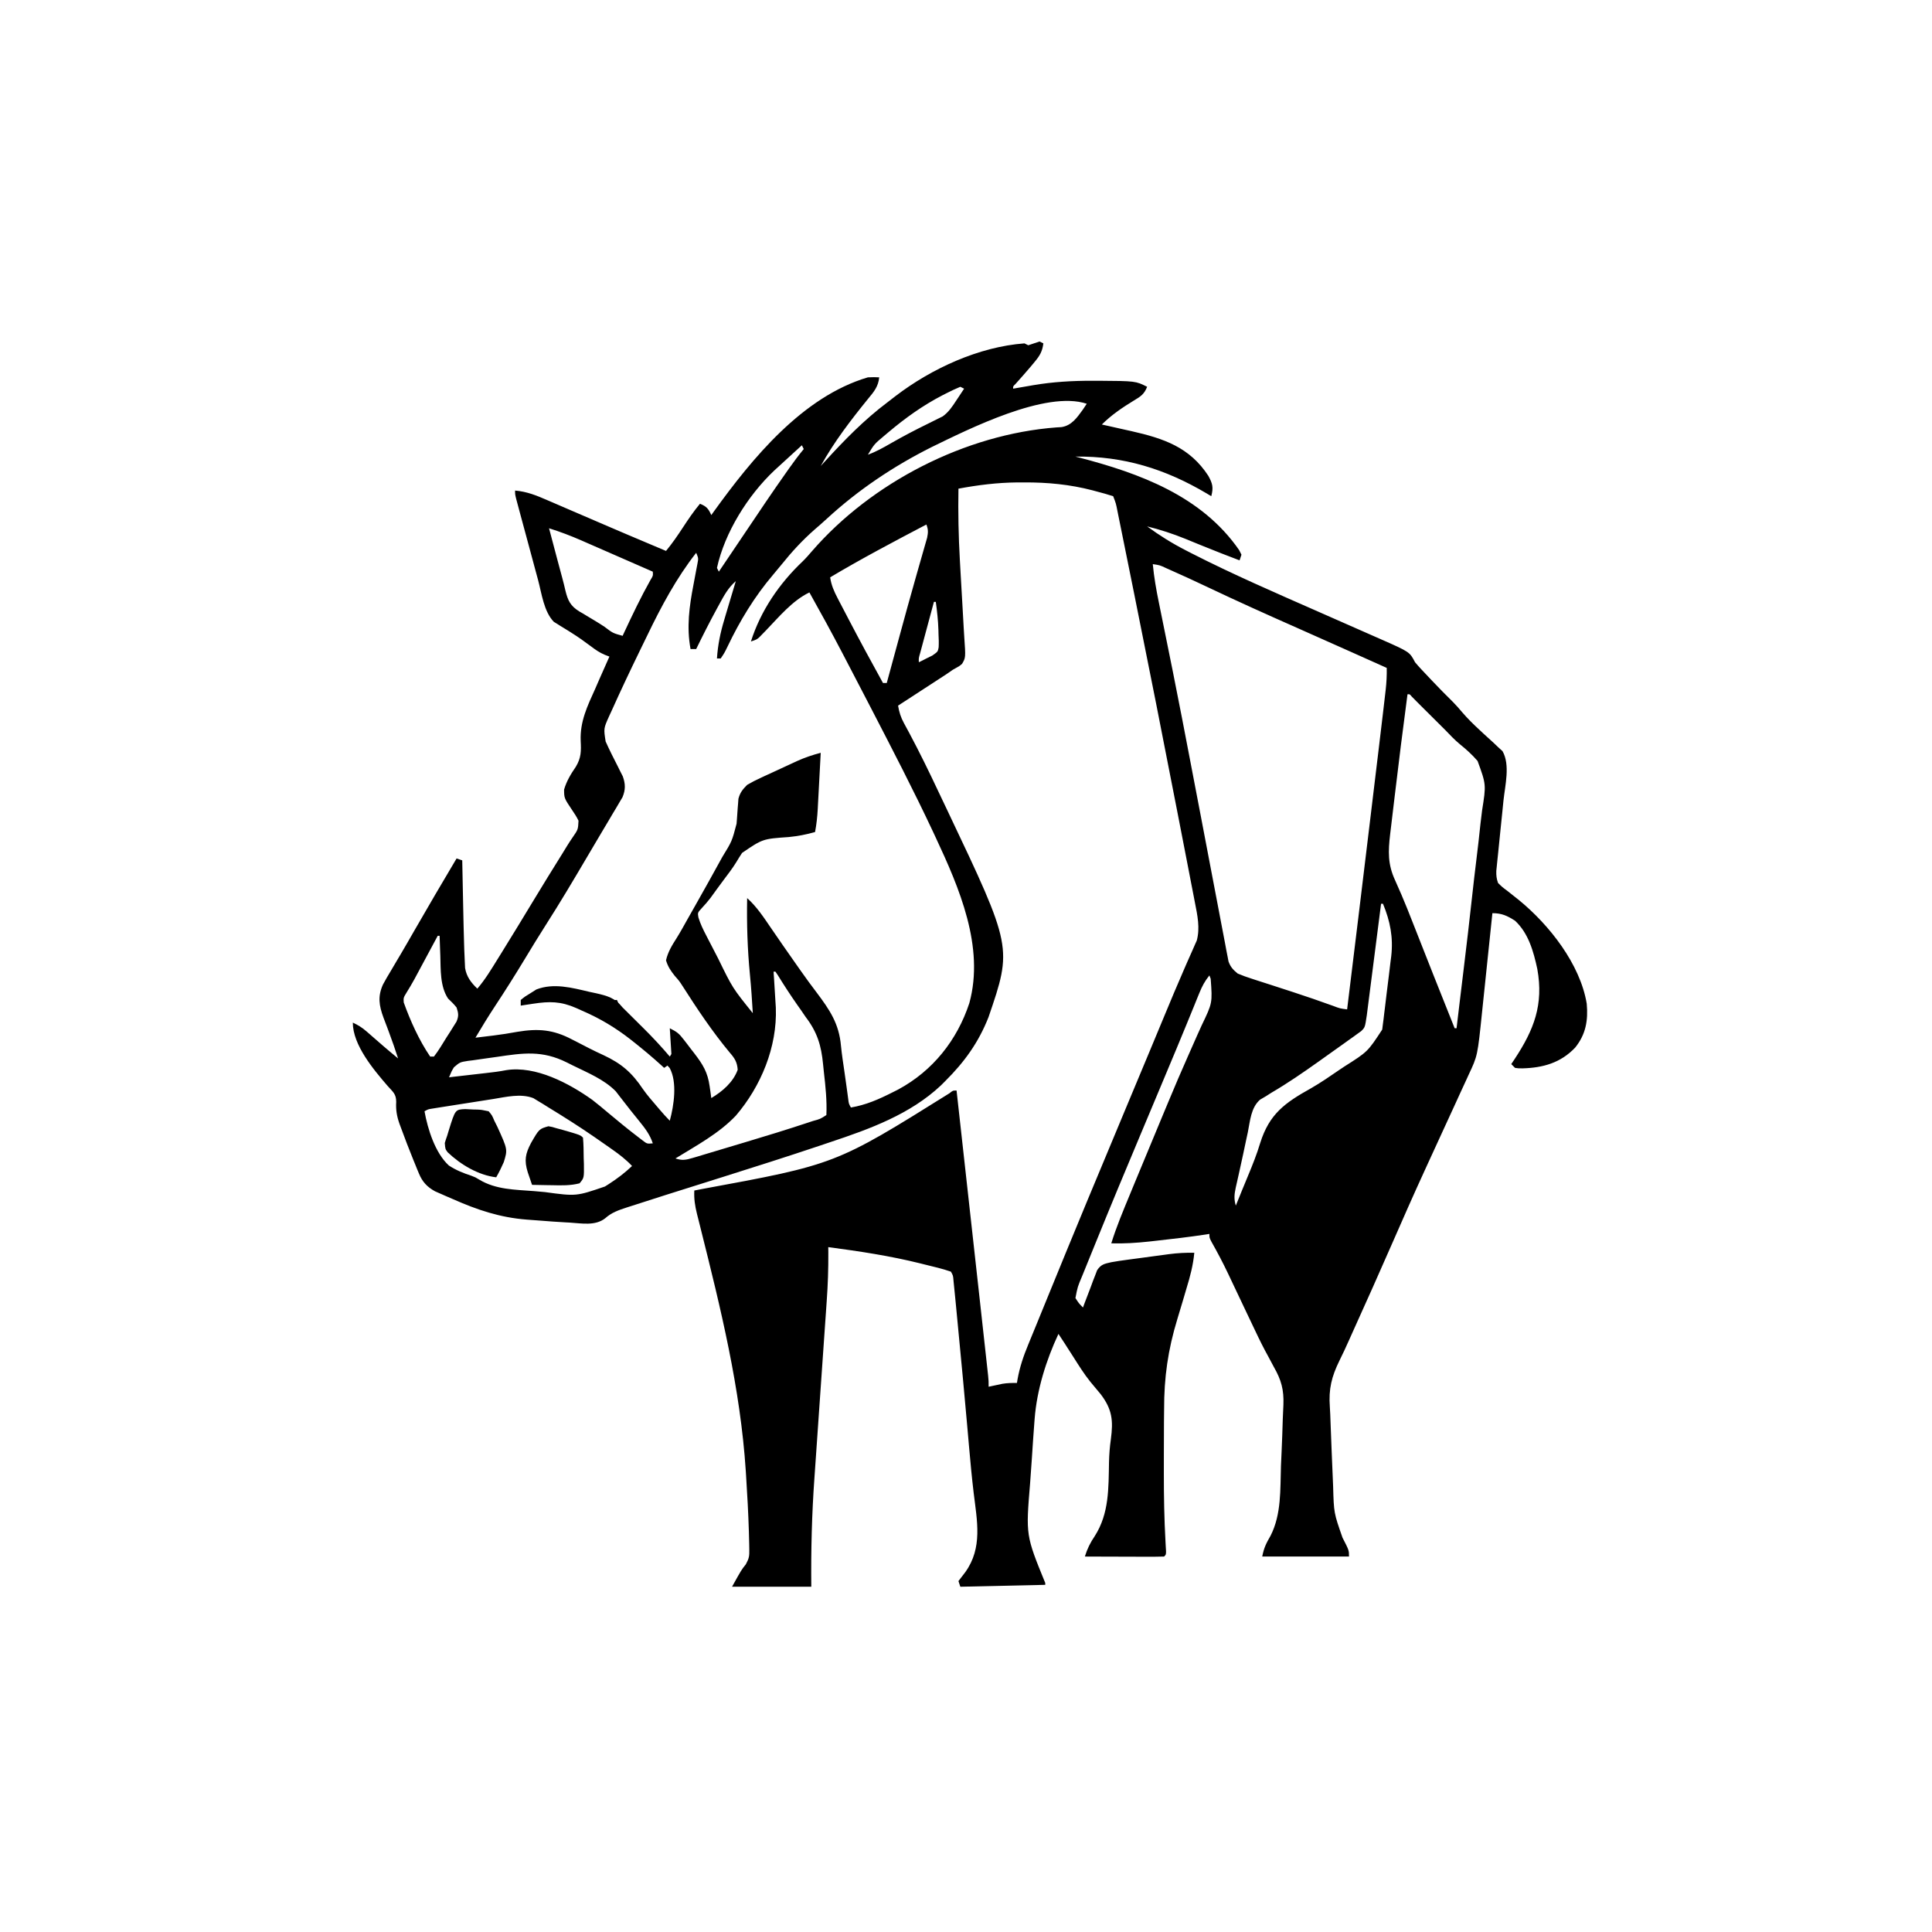 <svg width="300" height="300" viewBox="0 0 300 300" fill="none" xmlns="http://www.w3.org/2000/svg">
<path d="M161.426 53.027C161.619 53.124 161.812 53.221 162.012 53.32C161.856 54.57 161.46 55.235 160.657 56.195C160.448 56.447 160.238 56.7 160.023 56.959C159.255 57.855 158.48 58.744 157.69 59.62C157.293 60.001 157.293 60.001 157.324 60.352C157.668 60.291 158.011 60.231 158.364 60.17C158.829 60.09 159.294 60.01 159.76 59.93C160.096 59.871 160.096 59.871 160.44 59.811C163.482 59.293 166.491 59.123 169.574 59.125C169.907 59.125 170.24 59.125 170.583 59.125C176.336 59.164 176.336 59.164 178.125 60.059C177.69 61.2 177.092 61.59 176.056 62.201C174.284 63.283 172.567 64.445 171.094 65.918C171.306 65.965 171.518 66.012 171.737 66.061C172.719 66.28 173.701 66.502 174.683 66.724C175.183 66.835 175.183 66.835 175.694 66.948C180.682 68.082 184.714 69.421 187.624 73.881C188.289 75.088 188.442 75.682 188.086 77.051C187.723 76.833 187.723 76.833 187.354 76.61C180.959 72.823 174.467 70.806 166.992 70.898C167.163 70.942 167.334 70.987 167.509 71.032C176.979 73.494 186.598 77.008 192.415 85.421C192.533 85.656 192.652 85.891 192.773 86.133C192.677 86.423 192.58 86.713 192.48 87.012C190.612 86.306 188.752 85.582 186.901 84.828C186.585 84.7 186.268 84.571 185.942 84.439C185.308 84.181 184.675 83.923 184.043 83.662C182.098 82.874 180.163 82.24 178.125 81.738C180.042 83.14 181.981 84.355 184.094 85.437C184.382 85.586 184.67 85.734 184.967 85.887C191.399 89.173 198.039 92.044 204.647 94.955C206.33 95.697 208.014 96.439 209.697 97.181C210.538 97.552 211.379 97.922 212.22 98.292C212.746 98.523 213.272 98.755 213.797 98.987C214.036 99.091 214.274 99.196 214.52 99.304C218.889 101.233 218.889 101.233 219.727 102.832C220.348 103.575 221.018 104.273 221.686 104.974C221.87 105.17 222.054 105.365 222.244 105.567C223.352 106.739 224.477 107.889 225.63 109.018C226.141 109.539 226.611 110.078 227.081 110.637C227.887 111.567 228.736 112.413 229.641 113.247C229.885 113.476 230.13 113.705 230.382 113.941C230.886 114.411 231.396 114.875 231.911 115.333C232.152 115.563 232.394 115.793 232.644 116.031C232.864 116.232 233.084 116.433 233.311 116.641C234.526 118.774 233.706 121.959 233.458 124.309C233.39 124.988 233.322 125.666 233.254 126.344C233.146 127.402 233.037 128.46 232.928 129.517C232.822 130.546 232.719 131.575 232.616 132.604C232.566 133.079 232.566 133.079 232.514 133.565C232.47 134.006 232.47 134.006 232.425 134.457C232.399 134.715 232.372 134.974 232.345 135.24C232.324 135.942 232.379 136.45 232.617 137.109C233.257 137.738 233.257 137.738 234.064 138.336C234.356 138.569 234.649 138.801 234.951 139.041C235.244 139.274 235.538 139.506 235.84 139.746C240.57 143.605 245.379 149.715 246.387 155.859C246.619 158.445 246.248 160.619 244.592 162.671C242.346 165.035 239.617 165.807 236.426 165.894C235.785 165.898 235.785 165.898 235.254 165.82C235.061 165.627 234.867 165.434 234.668 165.234C234.845 164.969 235.021 164.703 235.204 164.43C238.203 159.879 239.705 155.994 238.715 150.476C238.128 147.751 237.348 144.916 235.254 142.969C234.04 142.197 233.195 141.797 231.738 141.797C231.702 142.15 231.702 142.15 231.664 142.509C231.433 144.737 231.2 146.965 230.966 149.193C230.846 150.338 230.727 151.483 230.608 152.628C230.493 153.736 230.377 154.844 230.26 155.951C230.216 156.371 230.172 156.791 230.129 157.211C229.436 163.938 229.436 163.938 228.056 166.873C227.952 167.101 227.849 167.328 227.742 167.563C227.405 168.302 227.063 169.039 226.721 169.775C226.482 170.299 226.242 170.822 226.004 171.346C225.397 172.673 224.786 173.999 224.174 175.324C223.369 177.07 222.568 178.817 221.767 180.565C221.578 180.979 221.388 181.393 221.198 181.807C219.495 185.519 217.846 189.254 216.211 192.997C214.197 197.607 212.143 202.199 210.068 206.782C209.866 207.23 209.665 207.679 209.465 208.128C208.991 209.19 208.507 210.242 207.986 211.282C206.775 213.754 206.29 215.677 206.498 218.479C206.549 219.236 206.577 219.993 206.601 220.751C206.651 222.269 206.712 223.786 206.777 225.303C206.818 226.247 206.856 227.192 206.895 228.136C206.921 228.746 206.946 229.356 206.972 229.967C206.989 230.383 206.989 230.383 207.006 230.807C207.122 234.933 207.122 234.933 208.466 238.77C209.473 240.729 209.473 240.729 209.473 241.699C205.025 241.699 200.578 241.699 195.996 241.699C196.274 240.31 196.61 239.656 197.297 238.459C198.995 235.117 198.784 231.281 198.907 227.618C198.94 226.883 198.973 226.147 199.006 225.411C199.083 223.703 199.142 221.995 199.191 220.285C199.215 219.561 199.248 218.839 199.287 218.116C199.374 215.8 198.955 214.279 197.809 212.274C197.51 211.716 197.212 211.158 196.915 210.599C196.685 210.175 196.685 210.175 196.451 209.743C195.717 208.362 195.052 206.95 194.385 205.536C194.118 204.976 193.852 204.417 193.585 203.857C193.172 202.988 192.759 202.118 192.347 201.248C192.061 200.644 191.774 200.04 191.487 199.436C191.22 198.873 190.953 198.31 190.687 197.747C189.892 196.074 189.037 194.45 188.124 192.839C187.793 192.188 187.793 192.188 187.793 191.602C187.592 191.634 187.391 191.666 187.184 191.699C184.635 192.085 182.079 192.382 179.517 192.664C179.166 192.703 178.816 192.743 178.455 192.784C176.481 192.997 174.545 193.123 172.559 193.066C173.377 190.426 174.452 187.891 175.507 185.339C175.715 184.834 175.923 184.328 176.132 183.822C177.55 180.38 178.98 176.943 180.415 173.509C180.744 172.723 181.071 171.937 181.398 171.151C182.406 168.735 183.426 166.327 184.494 163.938C184.971 162.869 185.443 161.798 185.914 160.727C186.138 160.223 186.366 159.72 186.596 159.218C188.269 155.741 188.269 155.741 187.996 151.984C187.929 151.813 187.862 151.641 187.793 151.465C187.097 152.323 186.658 153.144 186.245 154.167C186.116 154.481 185.988 154.795 185.855 155.119C185.715 155.466 185.575 155.813 185.431 156.171C185.115 156.946 184.797 157.72 184.48 158.495C184.395 158.703 184.31 158.912 184.222 159.126C183.231 161.55 182.218 163.964 181.205 166.379C180.867 167.185 180.53 167.992 180.192 168.798C179.175 171.226 178.157 173.654 177.136 176.081C174.77 181.701 172.427 187.33 170.134 192.981C169.884 193.595 169.635 194.209 169.384 194.824C169.037 195.677 168.691 196.531 168.346 197.385C168.243 197.639 168.139 197.893 168.032 198.154C167.333 199.811 167.333 199.811 166.992 201.562C167.529 202.386 167.529 202.386 168.164 203.027C168.235 202.835 168.305 202.643 168.378 202.445C168.703 201.574 169.037 200.708 169.373 199.841C169.484 199.539 169.595 199.236 169.709 198.925C169.879 198.491 169.879 198.491 170.052 198.049C170.154 197.782 170.255 197.515 170.359 197.24C170.978 196.318 171.485 196.241 172.559 195.996C173.379 195.845 174.202 195.727 175.029 195.618C175.263 195.587 175.496 195.555 175.736 195.522C176.227 195.456 176.719 195.391 177.21 195.326C177.957 195.227 178.704 195.126 179.451 195.023C179.93 194.959 180.409 194.895 180.889 194.831C181.11 194.801 181.331 194.771 181.558 194.74C182.868 194.569 184.129 194.503 185.449 194.531C185.272 196.459 184.806 198.203 184.241 200.051C184.056 200.677 183.871 201.304 183.687 201.93C183.4 202.902 183.11 203.873 182.813 204.841C181.364 209.585 180.749 213.895 180.762 218.848C180.756 219.497 180.749 220.147 180.741 220.797C180.724 222.461 180.72 224.125 180.724 225.789C180.725 226.796 180.724 227.803 180.722 228.81C180.721 232.341 180.779 235.859 180.978 239.385C180.999 239.779 180.999 239.779 181.02 240.18C181.034 240.411 181.048 240.642 181.062 240.879C181.055 241.406 181.055 241.406 180.762 241.699C179.853 241.725 178.95 241.733 178.041 241.728C177.769 241.727 177.496 241.727 177.215 241.727C176.34 241.725 175.466 241.721 174.591 241.718C174 241.716 173.408 241.715 172.817 241.714C171.363 241.71 169.91 241.705 168.457 241.699C168.835 240.48 169.288 239.565 170.003 238.508C172.244 234.995 172.126 231.064 172.206 227.036C172.234 225.837 172.324 224.673 172.493 223.486C172.882 220.599 172.709 218.849 170.911 216.486C170.384 215.836 169.847 215.197 169.306 214.559C168.317 213.329 167.489 211.995 166.644 210.663C166.329 210.172 166.013 209.681 165.698 209.19C165.566 208.983 165.433 208.775 165.297 208.562C164.988 208.081 164.672 207.604 164.355 207.129C162.443 211.216 161.005 215.817 160.657 220.325C160.641 220.527 160.626 220.73 160.61 220.938C160.467 222.811 160.341 224.684 160.221 226.558C160.14 227.812 160.054 229.065 159.954 230.317C159.283 238.402 159.283 238.402 162.305 245.801C162.305 245.897 162.305 245.994 162.305 246.094C157.954 246.19 153.604 246.287 149.121 246.387C149.024 246.097 148.928 245.807 148.828 245.508C149.179 245.045 149.532 244.583 149.89 244.125C152.612 240.333 151.715 236.161 151.192 231.825C150.9 229.384 150.673 226.939 150.459 224.49C150.423 224.078 150.387 223.667 150.351 223.256C150.296 222.629 150.241 222.001 150.186 221.374C149.984 219.067 149.772 216.761 149.558 214.455C149.539 214.253 149.521 214.05 149.501 213.841C149.158 210.138 148.808 206.436 148.444 202.734C148.408 202.368 148.408 202.368 148.372 201.993C148.306 201.325 148.24 200.656 148.172 199.988C148.136 199.623 148.1 199.258 148.062 198.882C147.997 198.064 147.997 198.064 147.656 197.461C146.318 196.994 144.93 196.684 143.555 196.344C143.349 196.292 143.143 196.241 142.931 196.187C138.208 195.009 133.434 194.294 128.613 193.652C128.616 193.923 128.619 194.194 128.622 194.473C128.637 197.006 128.554 199.51 128.371 202.037C128.332 202.609 128.292 203.18 128.253 203.752C128.211 204.357 128.168 204.962 128.125 205.568C128.034 206.844 127.947 208.12 127.859 209.397C127.61 213.024 127.358 216.651 127.103 220.278C126.962 222.288 126.823 224.299 126.686 226.309C126.614 227.365 126.541 228.422 126.465 229.478C126.059 235.134 125.923 240.716 125.977 246.387C121.916 246.387 117.855 246.387 113.672 246.387C115.137 243.75 115.137 243.75 115.814 242.908C116.329 241.954 116.367 241.632 116.349 240.587C116.344 240.298 116.339 240.01 116.335 239.713C116.326 239.402 116.317 239.09 116.309 238.77C116.297 238.296 116.297 238.296 116.285 237.813C116.197 234.918 116.036 232.028 115.851 229.138C115.836 228.9 115.821 228.661 115.805 228.416C114.97 215.581 111.917 203.198 108.795 190.755C108.729 190.488 108.662 190.221 108.594 189.946C108.471 189.452 108.347 188.959 108.221 188.467C107.916 187.236 107.747 186.143 107.812 184.863C108.356 184.757 108.356 184.757 108.911 184.649C129.739 180.819 129.739 180.819 147.439 169.756C147.949 169.336 147.949 169.336 148.535 169.336C149.752 180.254 150.964 191.172 152.166 202.091C152.285 203.168 152.403 204.245 152.522 205.321C152.663 206.595 152.803 207.868 152.943 209.142C152.995 209.612 153.047 210.083 153.099 210.553C153.17 211.196 153.24 211.84 153.311 212.483C153.351 212.844 153.39 213.205 153.431 213.577C153.516 214.453 153.516 214.453 153.516 215.332C153.71 215.29 153.905 215.247 154.105 215.204C154.364 215.149 154.622 215.095 154.889 215.039C155.144 214.985 155.399 214.93 155.661 214.874C156.428 214.749 157.135 214.737 157.91 214.746C157.939 214.57 157.968 214.394 157.997 214.212C158.342 212.288 158.919 210.577 159.668 208.777C159.793 208.471 159.918 208.164 160.047 207.849C160.337 207.139 160.628 206.43 160.92 205.722C161.49 204.339 162.053 202.954 162.617 201.569C166.662 191.643 170.772 181.745 174.915 171.86C176.105 169.021 177.292 166.181 178.475 163.339C178.603 163.033 178.73 162.727 178.861 162.412C179.494 160.892 180.127 159.372 180.758 157.851C181.788 155.37 182.821 152.892 183.899 150.431C184.053 150.077 184.207 149.723 184.366 149.359C184.636 148.741 184.91 148.125 185.188 147.511C185.303 147.248 185.418 146.984 185.536 146.713C185.683 146.387 185.683 146.387 185.832 146.055C186.368 144.093 185.931 142.094 185.546 140.144C185.493 139.868 185.44 139.593 185.386 139.309C185.21 138.391 185.031 137.474 184.852 136.557C184.725 135.898 184.598 135.239 184.471 134.58C184.127 132.797 183.78 131.014 183.432 129.232C183.216 128.12 183 127.008 182.784 125.896C180.631 114.793 178.432 103.7 176.197 92.614C176.054 91.904 175.911 91.195 175.768 90.485C175.361 88.467 174.953 86.448 174.544 84.43C174.42 83.819 174.296 83.207 174.173 82.596C174.005 81.765 173.836 80.935 173.667 80.105C173.618 79.861 173.569 79.616 173.518 79.365C173.288 78.175 173.288 78.175 172.852 77.051C172.003 76.776 171.169 76.538 170.306 76.318C170.077 76.256 169.847 76.194 169.61 76.129C166.122 75.222 162.642 74.893 159.045 74.908C158.497 74.909 158.497 74.909 157.938 74.91C154.834 74.942 151.873 75.312 148.828 75.879C148.764 79.572 148.835 83.244 149.045 86.93C149.082 87.585 149.118 88.239 149.154 88.893C149.301 91.59 149.301 91.59 149.464 94.287C149.535 95.404 149.596 96.521 149.652 97.638C149.675 98.059 149.701 98.48 149.73 98.901C149.953 102.123 149.953 102.123 149.387 103.08C148.956 103.453 148.956 103.453 147.949 104.004C147.621 104.227 147.294 104.453 146.97 104.681C146.62 104.91 146.27 105.138 145.919 105.365C145.64 105.547 145.64 105.547 145.355 105.733C144.768 106.116 144.18 106.497 143.591 106.879C143.19 107.14 142.789 107.402 142.387 107.663C141.41 108.3 140.432 108.936 139.453 109.57C139.621 110.587 139.874 111.384 140.366 112.287C140.494 112.525 140.622 112.763 140.754 113.008C140.892 113.263 141.031 113.519 141.174 113.782C142.793 116.816 144.297 119.893 145.758 123.006C146.218 123.982 146.683 124.955 147.148 125.928C157.205 147.103 157.205 147.103 153.496 157.944C151.946 161.883 149.748 164.917 146.777 167.871C146.557 168.092 146.336 168.312 146.109 168.539C141.33 173.033 135.07 175.303 128.961 177.338C128.37 177.537 127.779 177.736 127.187 177.936C122.207 179.608 117.199 181.196 112.189 182.776C112 182.835 111.811 182.895 111.616 182.956C110.316 183.366 109.016 183.776 107.716 184.186C103.298 185.574 103.298 185.574 98.889 186.994C98.371 187.162 97.852 187.327 97.332 187.492C96.031 187.921 94.985 188.267 93.957 189.187C92.417 190.383 90.314 189.957 88.477 189.844C88.267 189.832 88.057 189.821 87.841 189.81C86.508 189.737 85.178 189.642 83.848 189.533C83.165 189.477 82.482 189.429 81.799 189.38C77.641 189.06 74.104 187.873 70.294 186.182C69.811 185.974 69.811 185.974 69.317 185.762C69.008 185.625 68.698 185.489 68.38 185.349C67.965 185.166 67.965 185.166 67.542 184.981C66.325 184.31 65.589 183.52 65.06 182.241C64.967 182.019 64.874 181.797 64.778 181.569C64.683 181.333 64.588 181.097 64.49 180.853C64.339 180.486 64.339 180.486 64.186 180.112C63.514 178.454 62.868 176.785 62.256 175.104C62.181 174.903 62.106 174.702 62.029 174.495C61.614 173.318 61.452 172.338 61.523 171.094C61.523 169.873 61.009 169.544 60.205 168.64C57.992 166.079 54.785 162.263 54.785 158.789C55.591 159.163 56.238 159.566 56.907 160.15C57.167 160.375 57.167 160.375 57.432 160.605C57.61 160.761 57.788 160.917 57.971 161.078C58.324 161.385 58.678 161.692 59.031 161.999C59.202 162.148 59.372 162.296 59.548 162.45C60.296 163.095 61.055 163.726 61.816 164.355C61.37 162.98 60.904 161.615 60.393 160.262C60.302 160.017 60.211 159.771 60.117 159.519C59.931 159.018 59.741 158.518 59.547 158.019C58.86 156.14 58.628 154.74 59.466 152.88C59.849 152.16 60.259 151.465 60.681 150.769C61.003 150.223 61.324 149.677 61.646 149.131C61.817 148.844 61.988 148.557 62.164 148.262C62.895 147.027 63.607 145.782 64.321 144.537C66.481 140.772 68.681 137.031 70.898 133.301C71.189 133.397 71.478 133.494 71.777 133.594C71.788 134.158 71.788 134.158 71.8 134.734C71.828 136.151 71.857 137.568 71.886 138.985C71.899 139.594 71.911 140.204 71.923 140.813C71.962 142.802 72.009 144.79 72.07 146.777C72.081 147.127 72.081 147.127 72.092 147.483C72.113 148.093 72.14 148.703 72.171 149.313C72.194 149.807 72.194 149.807 72.217 150.311C72.447 151.668 73.142 152.578 74.121 153.516C75.334 152.105 76.275 150.534 77.252 148.956C77.443 148.649 77.634 148.342 77.831 148.026C79.521 145.303 81.186 142.564 82.844 139.822C84.294 137.425 85.76 135.04 87.247 132.666C87.526 132.218 87.802 131.769 88.075 131.318C88.352 130.866 88.643 130.423 88.945 129.988C89.761 128.808 89.761 128.808 89.831 127.441C89.546 126.848 89.221 126.332 88.843 125.793C87.599 123.936 87.599 123.936 87.592 122.599C87.981 121.275 88.642 120.19 89.416 119.061C90.243 117.683 90.253 116.642 90.169 115.044C90.042 112.037 91.214 109.625 92.432 106.934C92.644 106.447 92.856 105.96 93.067 105.473C93.579 104.296 94.101 103.123 94.629 101.953C94.401 101.866 94.174 101.779 93.94 101.689C93.09 101.336 92.468 100.898 91.736 100.342C90.771 99.618 89.808 98.93 88.786 98.29C88.589 98.165 88.392 98.041 88.189 97.912C87.803 97.669 87.415 97.431 87.023 97.197C86.755 97.026 86.755 97.026 86.481 96.853C86.322 96.755 86.163 96.658 85.999 96.558C84.451 94.968 84.109 92.144 83.557 90.082C83.453 89.699 83.349 89.316 83.245 88.933C83.029 88.134 82.814 87.335 82.599 86.535C82.324 85.51 82.046 84.485 81.769 83.461C81.555 82.671 81.341 81.882 81.128 81.093C80.977 80.531 80.825 79.969 80.673 79.407C80.582 79.068 80.491 78.728 80.397 78.379C80.316 78.079 80.236 77.779 80.153 77.471C79.981 76.758 79.981 76.758 79.981 76.172C81.812 76.328 83.3 76.93 84.976 77.662C85.258 77.783 85.541 77.904 85.832 78.029C86.745 78.421 87.656 78.816 88.568 79.211C89.192 79.48 89.816 79.748 90.44 80.016C91.668 80.543 92.895 81.072 94.122 81.601C96.233 82.512 98.351 83.409 100.47 84.302C101.059 84.55 101.647 84.799 102.236 85.048C102.63 85.214 103.024 85.381 103.418 85.547C104.388 84.379 105.225 83.154 106.055 81.885C106.884 80.616 107.721 79.391 108.691 78.223C109.711 78.63 110.004 78.994 110.449 79.981C110.584 79.792 110.72 79.604 110.859 79.409C116.786 71.198 124.613 61.589 134.766 58.594C135.746 58.557 135.746 58.557 136.523 58.594C136.388 59.998 135.715 60.826 134.839 61.871C132.153 65.185 129.502 68.618 127.441 72.363C127.658 72.126 127.874 71.888 128.097 71.643C131.137 68.318 134.192 65.186 137.801 62.472C138.229 62.149 138.651 61.819 139.073 61.489C144.666 57.218 152.002 53.845 159.082 53.32C159.275 53.417 159.469 53.514 159.668 53.613C160.103 53.468 160.103 53.468 160.547 53.32C160.982 53.175 160.982 53.175 161.426 53.027ZM149.121 60.059C148.378 60.37 147.676 60.699 146.96 61.066C146.75 61.173 146.539 61.28 146.322 61.39C143.3 62.957 140.589 64.9 137.988 67.09C137.742 67.297 137.495 67.504 137.241 67.717C135.754 68.966 135.754 68.966 134.766 70.606C136.047 70.14 137.197 69.492 138.373 68.811C140.234 67.747 142.121 66.756 144.048 65.816C144.569 65.561 145.087 65.3 145.605 65.039C145.862 64.912 146.119 64.786 146.384 64.656C147.307 63.989 147.868 63.142 148.48 62.201C148.599 62.023 148.719 61.846 148.841 61.663C149.133 61.227 149.42 60.79 149.707 60.352C149.514 60.255 149.32 60.158 149.121 60.059ZM144.712 69.4C138.786 72.365 133.28 76.048 128.4 80.54C127.779 81.111 127.147 81.664 126.508 82.214C124.605 83.881 122.965 85.662 121.381 87.637C120.949 88.172 120.51 88.702 120.062 89.225C117.16 92.635 114.878 96.397 112.957 100.431C112.5 101.367 112.5 101.367 111.914 102.246C111.721 102.246 111.527 102.246 111.328 102.246C111.464 100.151 111.856 98.247 112.463 96.24C112.539 95.985 112.614 95.729 112.691 95.466C112.918 94.698 113.148 93.931 113.379 93.164C113.545 92.612 113.71 92.059 113.876 91.507C114.003 91.083 114.13 90.659 114.258 90.234C113.067 91.269 112.415 92.492 111.676 93.86C111.549 94.092 111.422 94.323 111.291 94.562C110.177 96.61 109.123 98.685 108.105 100.781C107.815 100.781 107.525 100.781 107.227 100.781C106.594 97.361 107.032 94.168 107.684 90.784C107.828 90.033 107.968 89.281 108.107 88.529C108.201 88.039 108.201 88.039 108.297 87.538C108.461 86.696 108.461 86.696 108.105 85.84C105.037 89.752 102.679 94.161 100.527 98.629C100.145 99.421 99.759 100.21 99.373 101C97.864 104.098 96.388 107.213 94.977 110.358C94.848 110.636 94.72 110.914 94.587 111.201C93.727 113.116 93.727 113.116 94.043 115.137C94.632 116.459 95.287 117.745 95.945 119.033C96.076 119.297 96.207 119.561 96.342 119.833C96.463 120.071 96.584 120.308 96.708 120.553C97.13 121.729 97.143 122.641 96.658 123.797C96.509 124.047 96.36 124.297 96.207 124.555C96.037 124.845 95.868 125.135 95.693 125.433C95.411 125.902 95.411 125.902 95.123 126.379C94.929 126.709 94.734 127.039 94.534 127.379C94.11 128.095 93.685 128.811 93.258 129.525C92.556 130.698 91.863 131.876 91.171 133.055C89.078 136.61 86.975 140.155 84.751 143.63C83.626 145.388 82.543 147.17 81.464 148.956C79.984 151.404 78.462 153.818 76.886 156.205C75.821 157.822 74.813 159.466 73.828 161.133C74.536 161.048 75.244 160.963 75.952 160.876C76.166 160.85 76.379 160.824 76.6 160.798C77.857 160.641 79.1 160.449 80.347 160.217C83.585 159.68 85.904 159.868 88.825 161.407C89.114 161.555 89.404 161.702 89.703 161.854C90.289 162.153 90.874 162.455 91.457 162.759C92.206 163.143 92.96 163.501 93.725 163.851C96.519 165.159 98.133 166.566 99.838 169.12C100.484 170.04 101.221 170.883 101.953 171.735C102.16 171.977 102.16 171.977 102.37 172.225C102.898 172.845 103.428 173.448 104.004 174.023C104.646 171.681 105.194 168.045 103.988 165.842C103.158 164.871 102.125 164.206 101.045 163.541C100.093 162.93 99.239 162.196 98.364 161.481C95.851 159.47 93.305 157.905 90.344 156.628C90.052 156.497 89.76 156.365 89.459 156.229C87.062 155.186 85.36 155.174 82.782 155.566C82.42 155.621 82.058 155.675 81.684 155.731C81.412 155.773 81.14 155.816 80.859 155.859C83.233 153.945 84.543 153.275 87.598 153.516C88.939 153.747 90.252 154.063 91.571 154.395C92.249 154.56 92.927 154.725 93.605 154.889C93.9 154.963 94.196 155.036 94.5 155.112C95.188 155.295 95.188 155.295 95.801 155.273C95.874 155.442 95.947 155.611 96.023 155.785C96.438 156.537 96.911 157.031 97.525 157.631C97.752 157.854 97.979 158.078 98.213 158.308C98.45 158.54 98.687 158.771 98.932 159.009C100.453 160.497 101.934 161.984 103.301 163.616C103.695 164.098 103.695 164.098 104.297 164.355C104.2 162.809 104.104 161.262 104.004 159.668C105.12 160.226 105.444 160.484 106.167 161.423C106.345 161.654 106.524 161.885 106.708 162.123C106.891 162.364 107.074 162.605 107.263 162.854C107.449 163.093 107.634 163.332 107.825 163.578C109.146 165.297 109.888 166.499 110.193 168.677C110.242 169.02 110.291 169.363 110.342 169.716C110.377 169.977 110.413 170.239 110.449 170.508C112.182 169.476 113.839 168.061 114.551 166.113C114.468 164.937 114.09 164.332 113.324 163.458C110.633 160.225 108.252 156.664 105.991 153.119C105.474 152.32 105.474 152.32 104.8 151.56C104.149 150.744 103.719 150.122 103.418 149.121C103.71 147.811 104.364 146.771 105.075 145.652C105.664 144.706 106.2 143.731 106.742 142.758C107.221 141.903 107.706 141.051 108.191 140.199C109.426 138.026 110.635 135.838 111.841 133.649C111.945 133.46 112.049 133.27 112.157 133.076C113.662 130.624 113.662 130.624 114.373 127.912C114.404 127.528 114.404 127.528 114.435 127.136C114.475 126.599 114.513 126.061 114.547 125.523C114.568 125.266 114.589 125.009 114.611 124.744C114.628 124.51 114.645 124.276 114.662 124.035C114.915 123.068 115.314 122.587 116.016 121.875C116.715 121.467 117.375 121.122 118.109 120.791C118.31 120.697 118.512 120.603 118.72 120.506C119.144 120.309 119.57 120.113 119.997 119.919C120.645 119.624 121.29 119.324 121.935 119.023C122.35 118.831 122.765 118.639 123.181 118.447C123.467 118.315 123.467 118.315 123.759 118.179C124.972 117.63 126.158 117.231 127.441 116.895C127.365 118.364 127.286 119.834 127.207 121.304C127.18 121.804 127.154 122.303 127.128 122.803C127.09 123.523 127.051 124.243 127.012 124.963C127.001 125.184 126.99 125.406 126.978 125.634C126.911 126.841 126.787 128.011 126.562 129.199C125.2 129.585 123.901 129.836 122.491 129.975C118.43 130.258 118.43 130.258 115.228 132.44C114.918 132.918 114.609 133.398 114.322 133.891C113.736 134.846 113.052 135.727 112.379 136.622C111.683 137.552 111.003 138.493 110.323 139.435C109.904 139.986 109.46 140.486 108.99 140.993C108.321 141.72 108.321 141.72 108.447 142.455C108.748 143.448 109.184 144.341 109.663 145.258C109.761 145.448 109.859 145.639 109.96 145.835C110.168 146.238 110.378 146.641 110.587 147.043C110.901 147.645 111.211 148.248 111.521 148.852C113.75 153.417 113.75 153.417 116.895 157.324C116.775 155.338 116.647 153.355 116.452 151.374C116.062 147.388 115.943 143.457 116.016 139.453C117.509 140.8 118.567 142.412 119.696 144.067C120.117 144.678 120.537 145.289 120.958 145.9C121.268 146.349 121.268 146.349 121.583 146.808C122.231 147.747 122.885 148.68 123.544 149.611C123.823 150.005 124.101 150.399 124.377 150.795C125.157 151.908 125.957 153 126.781 154.081C128.845 156.826 130.291 158.947 130.59 162.432C130.721 163.763 130.929 165.083 131.122 166.406C131.231 167.156 131.336 167.906 131.439 168.657C131.486 169.001 131.533 169.345 131.582 169.7C131.645 170.166 131.645 170.166 131.709 170.642C131.798 171.382 131.798 171.382 132.129 171.973C134.479 171.574 136.454 170.703 138.574 169.629C139.016 169.407 139.016 169.407 139.466 169.181C144.85 166.272 148.616 161.534 150.52 155.758C152.916 147.022 148.941 137.841 145.312 130.078C145.163 129.758 145.013 129.437 144.859 129.107C141.855 122.708 138.601 116.433 135.352 110.156C135.156 109.779 134.961 109.401 134.765 109.023C133.83 107.216 132.891 105.411 131.948 103.607C131.553 102.851 131.158 102.093 130.764 101.336C129.121 98.192 127.42 95.085 125.684 91.992C123.01 93.273 120.908 95.856 118.868 97.966C118.7 98.136 118.533 98.307 118.361 98.483C118.212 98.637 118.063 98.79 117.91 98.948C117.48 99.316 117.48 99.316 116.602 99.609C118.115 94.835 121.001 90.615 124.63 87.175C125.142 86.675 125.603 86.147 126.068 85.602C135.348 74.896 149.911 67.429 164.041 66.368C164.301 66.352 164.562 66.336 164.831 66.32C166.415 66.072 167.239 64.846 168.127 63.629C168.333 63.321 168.538 63.013 168.75 62.695C162.38 60.572 150.356 66.663 144.712 69.4ZM124.512 69.141C123.49 70.064 122.475 70.993 121.466 71.929C121.054 72.31 120.639 72.688 120.224 73.065C116.146 76.92 112.544 82.65 111.328 88.184C111.425 88.377 111.521 88.57 111.621 88.769C111.711 88.636 111.801 88.502 111.894 88.364C119.544 76.991 119.544 76.991 122.003 73.48C122.158 73.259 122.313 73.037 122.473 72.809C123.217 71.753 123.984 70.726 124.805 69.727C124.66 69.436 124.66 69.436 124.512 69.141ZM143.848 81.445C138.815 84.091 133.791 86.734 128.906 89.648C129.087 90.866 129.498 91.799 130.066 92.888C130.153 93.058 130.241 93.227 130.331 93.401C130.617 93.952 130.906 94.501 131.195 95.05C131.393 95.43 131.591 95.809 131.789 96.189C133.52 99.501 135.299 102.786 137.109 106.055C137.303 106.055 137.496 106.055 137.695 106.055C137.786 105.719 137.878 105.384 137.972 105.039C138.324 103.741 138.678 102.444 139.031 101.147C139.27 100.269 139.508 99.391 139.747 98.514C140.52 95.672 141.3 92.833 142.107 90.001C142.245 89.515 142.383 89.029 142.52 88.543C142.715 87.854 142.912 87.166 143.111 86.478C143.294 85.848 143.473 85.217 143.652 84.586C143.754 84.232 143.856 83.878 143.961 83.514C144.131 82.667 144.151 82.239 143.848 81.445ZM85.254 82.031C85.571 83.23 85.889 84.427 86.207 85.625C86.315 86.032 86.422 86.438 86.53 86.844C86.787 87.817 87.047 88.79 87.313 89.76C87.487 90.406 87.651 91.055 87.798 91.707C88.177 93.263 88.58 94.084 89.953 94.945C90.143 95.052 90.332 95.159 90.527 95.27C90.722 95.389 90.916 95.508 91.117 95.631C91.511 95.871 91.906 96.109 92.304 96.342C92.831 96.656 93.345 96.982 93.856 97.319C95.167 98.314 95.167 98.314 96.68 98.731C96.783 98.507 96.783 98.507 96.889 98.28C98.189 95.492 99.504 92.733 101.011 90.05C101.412 89.399 101.412 89.399 101.367 88.769C99.497 87.95 97.626 87.131 95.754 86.314C95.118 86.037 94.483 85.758 93.847 85.48C92.931 85.078 92.013 84.678 91.096 84.278C90.674 84.092 90.674 84.092 90.244 83.903C88.604 83.19 86.962 82.562 85.254 82.031ZM179.004 87.598C179.197 89.631 179.542 91.598 179.955 93.598C180.101 94.321 180.248 95.044 180.395 95.767C180.475 96.164 180.556 96.561 180.637 96.958C181.092 99.193 181.545 101.43 181.994 103.666C182.045 103.921 182.097 104.175 182.149 104.438C183.108 109.217 184.028 114.003 184.942 118.791C185.24 120.35 185.538 121.909 185.837 123.468C185.901 123.801 185.901 123.801 185.966 124.14C186.138 125.039 186.311 125.939 186.483 126.838C187.003 129.55 187.52 132.262 188.033 134.975C188.361 136.709 188.692 138.442 189.025 140.175C189.221 141.193 189.416 142.211 189.606 143.23C189.815 144.351 190.032 145.47 190.248 146.589C190.309 146.919 190.37 147.25 190.432 147.591C190.522 148.044 190.522 148.044 190.613 148.507C190.688 148.899 190.688 148.899 190.764 149.3C191.077 150.17 191.48 150.584 192.188 151.172C192.931 151.484 193.638 151.744 194.403 151.983C194.62 152.054 194.837 152.125 195.06 152.198C195.762 152.427 196.465 152.651 197.168 152.875C197.888 153.108 198.607 153.343 199.327 153.577C199.801 153.732 200.276 153.886 200.751 154.04C202.845 154.719 204.923 155.441 206.994 156.188C208.06 156.595 208.06 156.595 209.18 156.738C210.354 147.184 211.515 137.628 212.665 128.071C212.876 126.317 213.088 124.562 213.299 122.808C213.466 121.426 213.632 120.044 213.798 118.663C213.876 118.015 213.954 117.368 214.033 116.721C214.273 114.728 214.511 112.735 214.746 110.742C214.777 110.484 214.807 110.227 214.838 109.961C214.924 109.235 215.008 108.509 215.091 107.782C215.116 107.572 215.14 107.362 215.166 107.145C215.296 105.994 215.356 104.869 215.332 103.711C213.947 103.091 212.563 102.471 211.178 101.851C210.674 101.625 210.171 101.4 209.668 101.175C206.928 99.948 204.187 98.723 201.441 97.51C196.764 95.444 192.105 93.347 187.486 91.153C185.568 90.243 183.642 89.354 181.7 88.496C181.498 88.406 181.296 88.316 181.088 88.223C180.084 87.755 180.084 87.755 179.004 87.598ZM145.02 93.457C144.685 94.698 144.351 95.939 144.018 97.18C143.905 97.602 143.791 98.025 143.677 98.447C143.514 99.053 143.351 99.66 143.188 100.266C143.09 100.631 142.992 100.997 142.891 101.373C142.652 102.191 142.652 102.191 142.676 102.832C143.072 102.649 143.461 102.45 143.848 102.246C144.149 102.098 144.451 101.95 144.762 101.797C145.63 101.191 145.63 101.191 145.753 100.522C145.79 99.844 145.773 99.189 145.734 98.511C145.728 98.284 145.723 98.058 145.717 97.824C145.671 96.355 145.514 94.913 145.312 93.457C145.216 93.457 145.119 93.457 145.02 93.457ZM218.555 107.812C217.845 113.129 217.185 118.451 216.551 123.776C216.471 124.448 216.391 125.119 216.31 125.79C216.194 126.746 216.081 127.702 215.968 128.658C215.934 128.944 215.899 129.23 215.863 129.524C215.551 132.201 215.475 134.186 216.623 136.671C216.84 137.164 217.057 137.657 217.273 138.151C217.387 138.41 217.501 138.669 217.619 138.936C218.222 140.332 218.776 141.746 219.333 143.16C219.507 143.6 219.507 143.6 219.684 144.049C220.041 144.952 220.396 145.856 220.752 146.759C221.225 147.958 221.698 149.157 222.171 150.356C222.285 150.645 222.399 150.933 222.516 151.231C223.628 154.047 224.751 156.858 225.879 159.668C225.976 159.668 226.072 159.668 226.172 159.668C226.194 159.487 226.215 159.305 226.238 159.118C226.304 158.565 226.37 158.011 226.437 157.458C226.516 156.801 226.594 156.145 226.673 155.488C226.874 153.807 227.077 152.126 227.283 150.446C227.743 146.678 228.183 142.908 228.596 139.135C228.803 137.248 229.019 135.363 229.254 133.479C229.484 131.634 229.692 129.787 229.884 127.938C229.96 127.24 230.045 126.544 230.137 125.849C230.777 121.832 230.777 121.832 229.437 118.163C228.607 117.198 227.695 116.372 226.704 115.576C225.869 114.887 225.142 114.11 224.392 113.329C223.845 112.783 223.297 112.238 222.748 111.694C222.463 111.411 222.179 111.128 221.895 110.845C221.381 110.334 220.867 109.823 220.353 109.313C219.972 108.935 219.594 108.554 219.221 108.168C218.898 107.779 218.898 107.779 218.555 107.812ZM214.453 140.332C214.41 140.669 214.41 140.669 214.366 141.014C214.095 143.135 213.824 145.255 213.552 147.376C213.412 148.466 213.272 149.557 213.133 150.647C212.999 151.7 212.864 152.752 212.728 153.804C212.677 154.206 212.625 154.607 212.574 155.008C212.503 155.571 212.43 156.133 212.358 156.696C212.317 157.016 212.276 157.336 212.234 157.666C211.954 159.532 211.954 159.532 211.365 160.112C211.171 160.252 210.976 160.392 210.776 160.535C210.446 160.776 210.446 160.776 210.109 161.021C209.869 161.191 209.629 161.361 209.381 161.536C209.133 161.714 208.886 161.893 208.63 162.077C207.839 162.644 207.045 163.207 206.25 163.77C205.737 164.136 205.224 164.502 204.711 164.868C202.317 166.568 199.917 168.223 197.381 169.703C197.117 169.872 196.854 170.041 196.582 170.215C196.28 170.392 195.978 170.569 195.667 170.752C194.24 171.98 194.118 174.064 193.762 175.818C193.677 176.215 193.591 176.611 193.504 177.008C193.333 177.795 193.167 178.583 193.003 179.371C192.802 180.332 192.591 181.288 192.373 182.245C192.262 182.739 192.151 183.234 192.041 183.728C191.965 184.06 191.965 184.06 191.888 184.399C191.664 185.447 191.588 186.183 191.895 187.207C191.978 187.001 192.062 186.795 192.149 186.583C192.267 186.293 192.385 186.002 192.507 185.703C192.638 185.379 192.77 185.055 192.905 184.722C193.199 184.003 193.495 183.286 193.794 182.57C194.491 180.895 195.158 179.231 195.681 177.491C197.109 172.959 199.511 171.252 203.58 168.982C205.096 168.11 206.53 167.122 207.971 166.132C208.36 165.872 208.36 165.872 208.756 165.607C212.376 163.312 212.376 163.312 214.629 159.872C214.661 159.624 214.692 159.376 214.724 159.12C214.761 158.838 214.798 158.555 214.836 158.263C214.871 157.959 214.907 157.655 214.944 157.341C214.983 157.026 215.022 156.71 215.063 156.384C215.145 155.715 215.224 155.046 215.303 154.377C215.422 153.361 215.551 152.346 215.681 151.332C215.759 150.68 215.837 150.028 215.915 149.376C215.953 149.076 215.992 148.776 216.032 148.467C216.359 145.543 215.868 143.034 214.746 140.332C214.649 140.332 214.553 140.332 214.453 140.332ZM67.969 145.312C67.851 145.533 67.733 145.753 67.611 145.979C67.168 146.804 66.724 147.629 66.281 148.454C66.09 148.81 65.899 149.165 65.708 149.521C65.432 150.035 65.155 150.549 64.879 151.063C64.704 151.389 64.529 151.715 64.349 152.051C63.963 152.756 63.558 153.438 63.135 154.12C62.645 154.92 62.645 154.92 62.691 155.657C63.721 158.523 65.077 161.537 66.797 164.062C66.99 164.062 67.184 164.062 67.383 164.062C68.114 163.122 68.714 162.089 69.342 161.078C69.614 160.656 69.614 160.656 69.892 160.226C70.062 159.953 70.232 159.68 70.407 159.399C70.565 159.149 70.722 158.899 70.884 158.641C71.254 157.761 71.192 157.341 70.898 156.445C70.492 155.929 70.047 155.502 69.572 155.049C68.317 153.145 68.442 150.57 68.372 148.37C68.36 148.075 68.349 147.779 68.337 147.475C68.31 146.754 68.285 146.033 68.262 145.312C68.165 145.312 68.068 145.312 67.969 145.312ZM120.117 150.879C120.149 151.325 120.149 151.325 120.181 151.781C120.254 152.841 120.318 153.902 120.376 154.963C120.405 155.467 120.437 155.971 120.471 156.475C120.703 162.569 118.167 168.678 114.257 173.244C111.614 176.026 108.123 177.885 104.883 179.883C105.898 180.232 106.523 180.116 107.542 179.811C107.839 179.724 108.136 179.637 108.442 179.547C108.762 179.449 109.083 179.352 109.414 179.251C109.916 179.102 109.916 179.102 110.428 178.949C111.141 178.737 111.853 178.523 112.564 178.308C113.631 177.985 114.699 177.667 115.768 177.349C119.007 176.382 122.237 175.39 125.447 174.326C125.706 174.24 125.965 174.154 126.232 174.066C127.363 173.76 127.363 173.76 128.32 173.145C128.421 170.908 128.188 168.7 127.932 166.48C127.886 166.066 127.843 165.652 127.804 165.237C127.529 162.348 126.898 160.259 125.098 157.91C124.861 157.566 124.626 157.222 124.393 156.876C124.19 156.589 123.988 156.302 123.779 156.006C122.736 154.515 121.749 152.999 120.795 151.45C120.668 151.262 120.541 151.073 120.41 150.879C120.313 150.879 120.217 150.879 120.117 150.879ZM77.14 164.115C76.627 164.19 76.113 164.261 75.599 164.329C74.849 164.427 74.103 164.537 73.356 164.65C73.012 164.691 73.012 164.691 72.661 164.734C71.417 164.933 71.417 164.933 70.486 165.728C70.113 166.352 70.113 166.352 69.727 167.285C70.036 167.248 70.036 167.248 70.351 167.209C72.022 167.007 73.693 166.814 75.366 166.634C76.463 166.515 77.543 166.382 78.626 166.169C83.171 165.459 88.352 168.198 91.992 170.801C92.816 171.439 93.614 172.105 94.409 172.778C95.917 174.036 97.425 175.287 98.987 176.477C99.258 176.685 99.529 176.892 99.808 177.106C100.478 177.618 100.478 177.618 101.367 177.539C100.929 176.203 100.172 175.211 99.298 174.133C99.083 173.865 99.083 173.865 98.863 173.591C98.569 173.226 98.275 172.862 97.98 172.498C97.594 172.017 97.217 171.53 96.842 171.04C96.625 170.762 96.409 170.483 96.185 170.197C95.997 169.951 95.808 169.706 95.614 169.454C93.795 167.604 91.267 166.589 88.971 165.454C88.653 165.295 88.336 165.137 88.009 164.973C84.19 163.075 81.259 163.498 77.14 164.115ZM76.595 170.653C76.163 170.72 76.163 170.72 75.723 170.789C75.118 170.883 74.514 170.979 73.91 171.075C72.983 171.222 72.055 171.367 71.127 171.511C70.539 171.603 69.951 171.696 69.363 171.788C69.085 171.832 68.807 171.875 68.52 171.92C68.136 171.981 68.136 171.981 67.743 172.044C67.518 172.08 67.292 172.116 67.059 172.153C66.481 172.245 66.481 172.245 65.918 172.559C66.416 175.333 67.572 179.029 69.691 180.974C70.793 181.705 71.966 182.17 73.218 182.578C73.828 182.812 73.828 182.812 74.41 183.166C77.006 184.739 79.977 184.721 82.928 184.955C83.486 185.004 84.043 185.054 84.6 185.104C89.473 185.765 89.473 185.765 93.933 184.241C94.122 184.121 94.312 184.002 94.507 183.879C95.817 183.038 97.014 182.13 98.144 181.055C97.227 180.077 96.217 179.296 95.123 178.528C94.943 178.4 94.762 178.273 94.576 178.141C94.009 177.743 93.44 177.348 92.871 176.953C92.701 176.834 92.53 176.716 92.355 176.593C89.997 174.96 87.572 173.431 85.126 171.936C84.72 171.681 84.72 171.681 84.306 171.42C83.915 171.185 83.915 171.185 83.516 170.945C83.286 170.804 83.056 170.663 82.819 170.518C80.856 169.763 78.612 170.33 76.595 170.653Z" fill="black"/>
<path d="M72.242 172.221C72.667 172.238 73.091 172.259 73.516 172.284C73.729 172.288 73.943 172.292 74.163 172.297C74.787 172.331 74.787 172.331 75.878 172.558C76.406 173.183 76.406 173.183 76.757 174.023C76.915 174.339 77.074 174.655 77.237 174.981C78.834 178.496 78.834 178.496 78.222 180.468C77.871 181.275 77.486 182.049 77.05 182.812C74.285 182.488 71.515 180.838 69.513 178.925C69.14 178.418 69.14 178.418 69.066 177.484C69.174 177.107 69.299 176.735 69.433 176.367C69.566 175.926 69.566 175.926 69.702 175.477C70.695 172.286 70.695 172.286 72.242 172.221Z" fill="black"/>
<path d="M85.162 174.884C85.734 174.984 85.734 174.984 86.425 175.195C86.75 175.283 87.075 175.37 87.41 175.461C90.104 176.237 90.104 176.237 90.527 176.66C90.625 177.719 90.622 178.783 90.637 179.846C90.648 180.145 90.659 180.443 90.67 180.751C90.696 182.903 90.696 182.903 89.995 183.745C88.575 184.109 87.206 184.075 85.748 184.039C85.447 184.035 85.146 184.031 84.837 184.027C84.096 184.017 83.357 184.002 82.617 183.984C82.474 183.568 82.332 183.151 82.19 182.734C82.111 182.502 82.031 182.27 81.95 182.031C81.38 180.193 81.573 179.168 82.459 177.481C83.716 175.3 83.716 175.3 85.162 174.884Z" fill="black"/>
<path d="M91.516 154.01C91.853 154.082 92.189 154.153 92.536 154.227C94.35 154.644 95.486 154.947 96.68 156.445C97.084 156.854 97.493 157.258 97.904 157.66C98.363 158.115 98.821 158.571 99.28 159.027C99.507 159.252 99.735 159.478 99.97 159.71C101.377 161.111 102.719 162.548 104.004 164.063C104.197 163.773 104.391 163.483 104.59 163.184C104.681 163.843 104.681 163.843 104.59 164.649C103.857 165.326 103.857 165.326 103.125 165.82C102.982 165.689 102.839 165.557 102.692 165.421C101.314 164.171 99.897 162.982 98.438 161.829C98.275 161.699 98.112 161.569 97.944 161.436C95.554 159.564 93.135 158.124 90.344 156.922C89.906 156.724 89.906 156.724 89.459 156.522C87.062 155.479 85.36 155.467 82.782 155.859C82.42 155.914 82.058 155.968 81.684 156.024C81.412 156.067 81.14 156.109 80.859 156.152C80.859 155.862 80.859 155.572 80.859 155.274C81.515 154.739 81.515 154.739 82.416 154.193C82.849 153.92 82.849 153.92 83.291 153.64C85.981 152.604 88.802 153.374 91.516 154.01Z" fill="black"/>
</svg>
